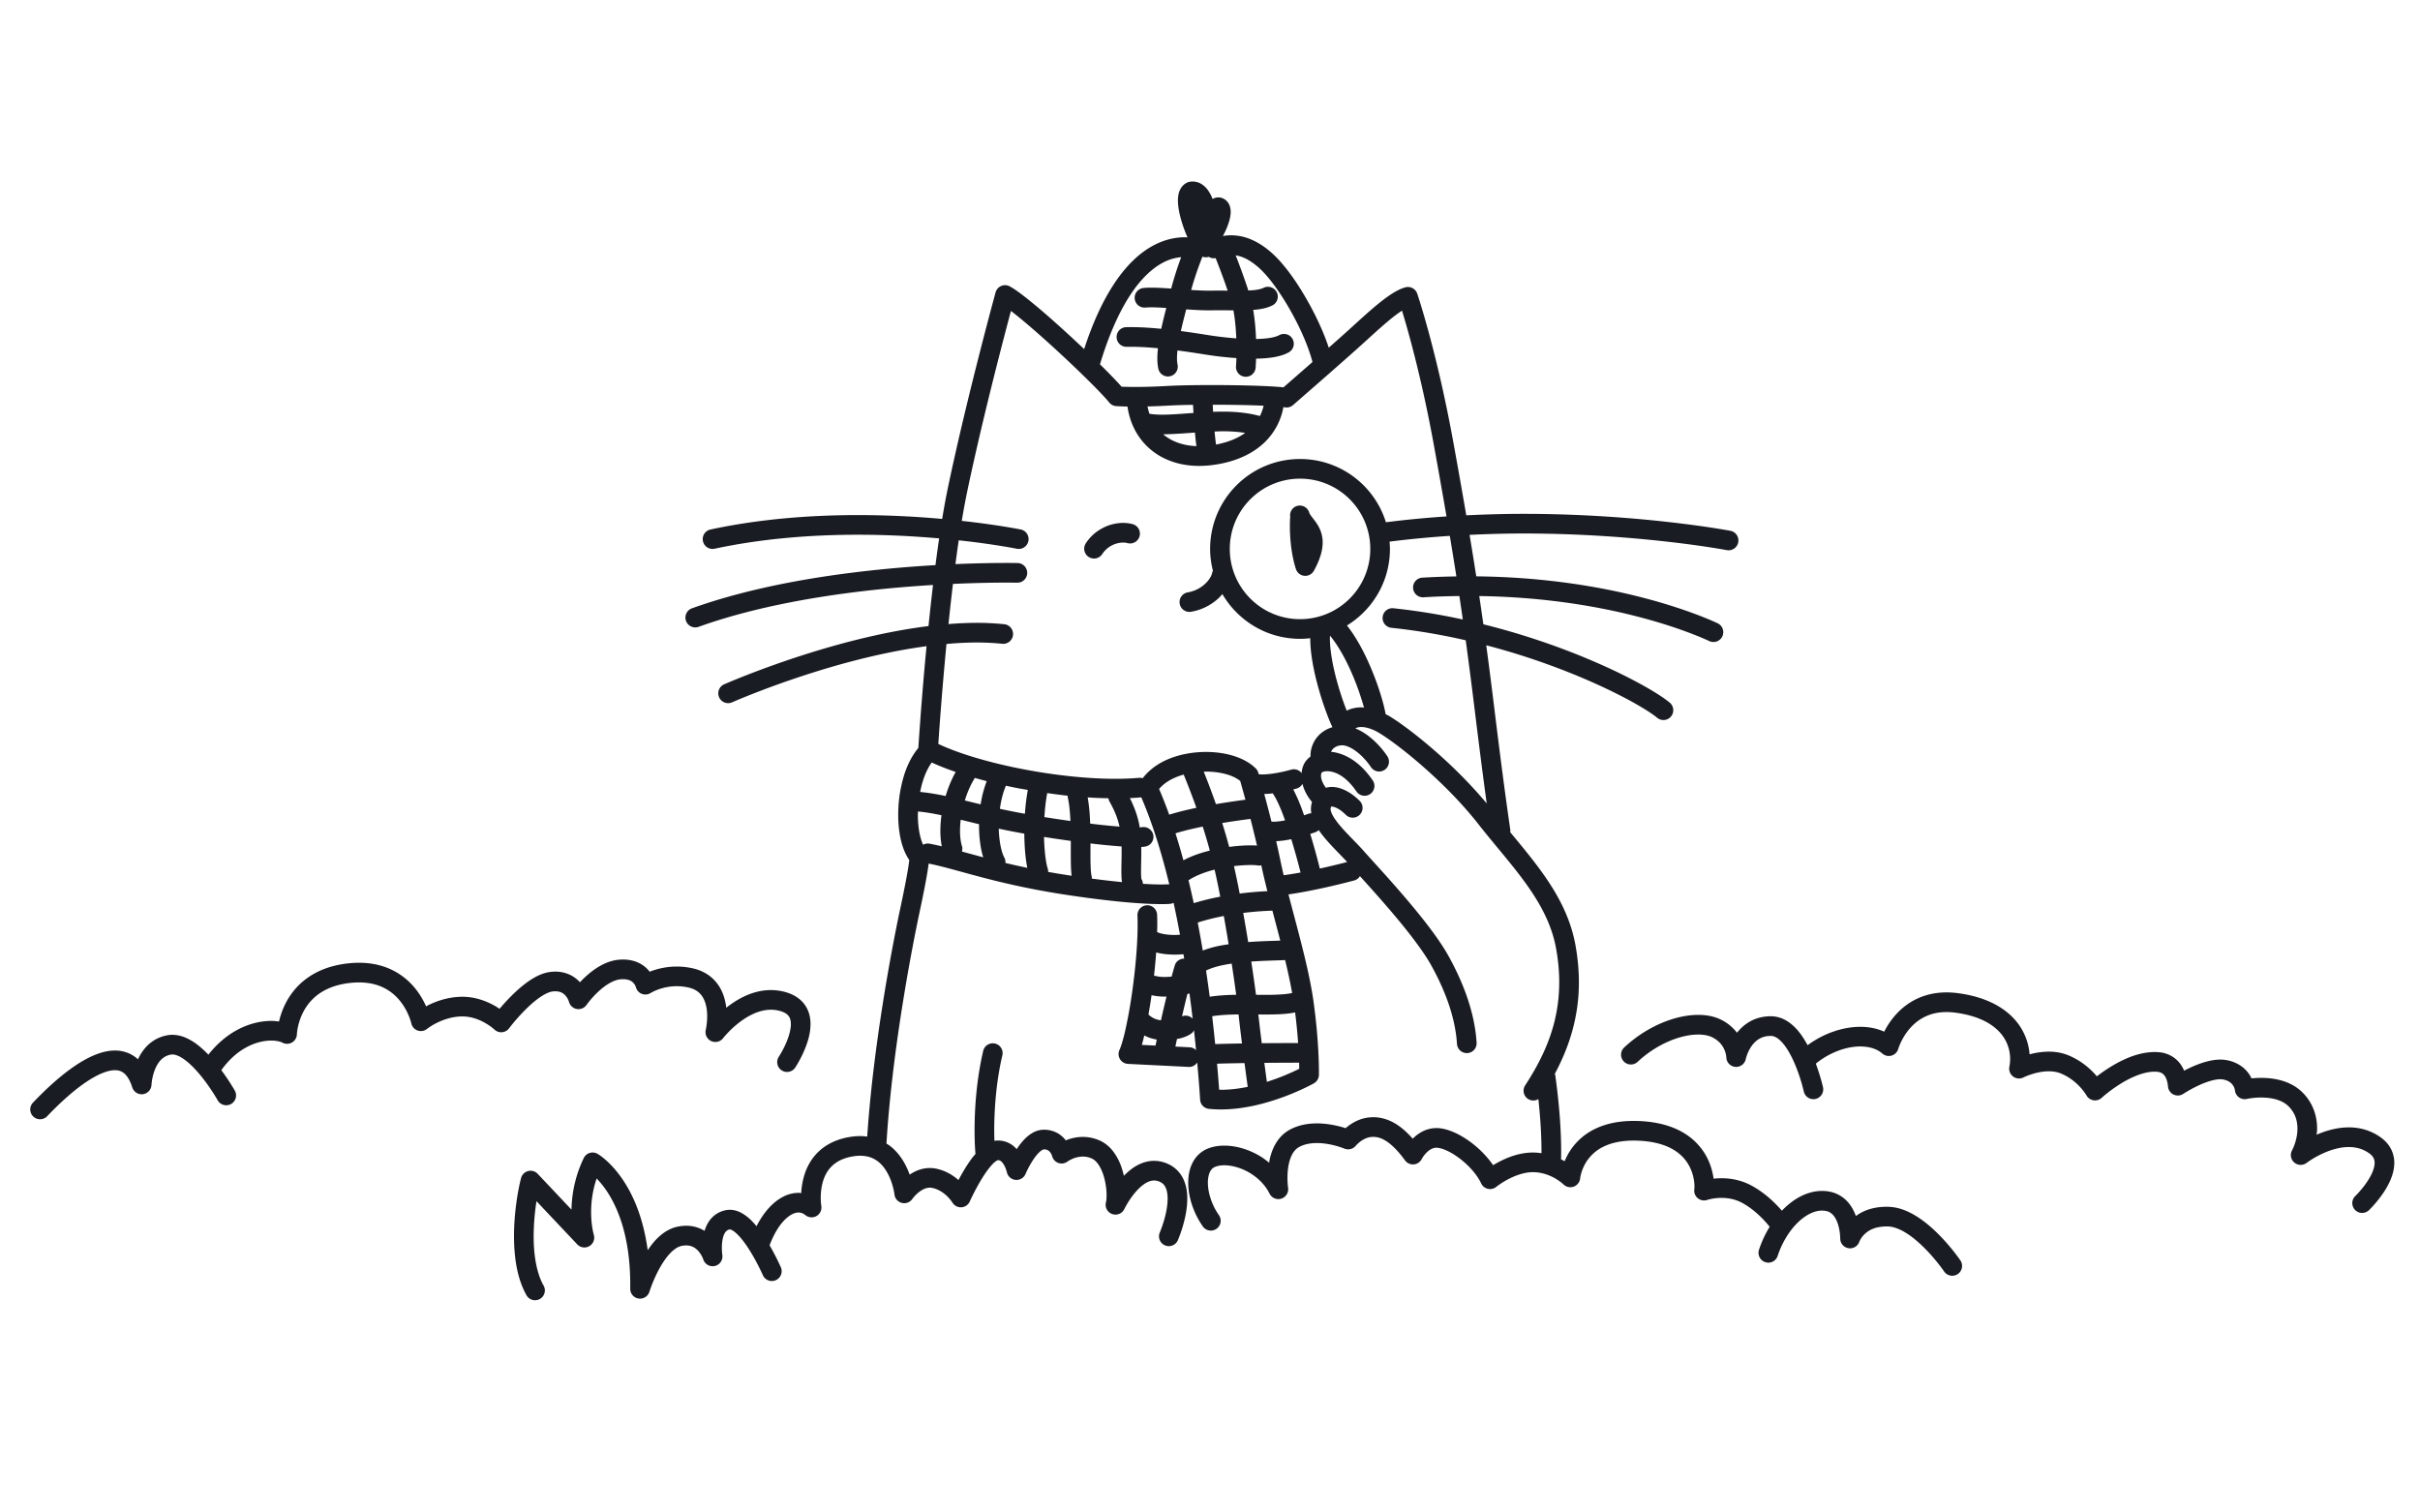 <svg xmlns="http://www.w3.org/2000/svg" width="320" height="200" fill="none"><g fill="#191C22" clip-path="url(#a)"><path d="M69.68 133.313c.593-.575 1.247-1.132 1.864-1.536.614-.41 1.194-.644 1.551-.676.12-.014.23-.02.33-.02.418.002.687.091.907.209.323.175.559.466.711.739.076.135.127.259.157.34l.028.084.003.011.002-.001c.125.487.523.864 1.019.956.5.094 1.013-.116 1.304-.534v.001a12.48 12.48 0 0 1 1.522-1.722c.448-.422.966-.837 1.49-1.14.524-.305 1.045-.492 1.501-.528.114-.01.218-.014.315-.014.457.001.749.087.961.188.313.152.486.363.603.557.056.095.092.182.11.234l.016.049.003-.001a1.297 1.297 0 0 0 1.968.792v.001l.06-.036c.294-.173 1.623-.862 3.382-.857.496 0 1.027.052 1.59.183.5.117.87.297 1.165.514.44.326.74.756.955 1.319.212.559.316 1.245.315 1.963 0 .613-.074 1.247-.195 1.836a1.302 1.302 0 0 0 .734 1.444c.55.251 1.202.087 1.57-.391.008-.013.787-1.009 1.982-1.957.597-.474 1.296-.935 2.037-1.266.742-.333 1.518-.535 2.299-.535.422.001.847.058 1.286.19.647.2.916.443 1.088.685.168.244.263.572.264 1.032.01.82-.363 1.95-.775 2.817a13.756 13.756 0 0 1-.743 1.373l-.048.074-.01.016v.001a1.3 1.3 0 1 0 2.163 1.442c.024-.037.503-.756.994-1.807.485-1.057 1.009-2.428 1.019-3.916.002-.822-.18-1.717-.72-2.504-.536-.789-1.406-1.386-2.484-1.703a6.985 6.985 0 0 0-2.034-.299c-1.25 0-2.402.324-3.41.782-.96.439-1.786.997-2.491 1.554-.108-.911-.354-1.824-.842-2.664a5.229 5.229 0 0 0-1.41-1.577 5.691 5.691 0 0 0-2.12-.955 9.532 9.532 0 0 0-2.18-.251 9.803 9.803 0 0 0-3.588.688c-.034-.046-.055-.088-.093-.134a3.971 3.971 0 0 0-1.332-1.035c-.578-.28-1.285-.448-2.089-.446-.172 0-.35.007-.532.023-.983.084-1.861.444-2.626.892-1.047.617-1.895 1.406-2.54 2.089a4.232 4.232 0 0 0-1.106-.876 4.439 4.439 0 0 0-2.155-.529c-.201 0-.407.012-.619.036-1.064.127-1.99.614-2.853 1.196-1.287.883-2.436 2.044-3.295 2.995-.222.247-.423.478-.6.688a10.187 10.187 0 0 0-.594-.373c-1.043-.595-2.535-1.216-4.332-1.218l-.207.003h.006c-1.784.049-3.285.602-4.348 1.132-.089.044-.156.086-.239.13a10.796 10.796 0 0 0-1.173-2.021 9.13 9.13 0 0 0-2.908-2.573c-1.277-.71-2.881-1.17-4.794-1.167-.464 0-.946.026-1.447.081-2.199.24-3.943.929-5.274 1.855-2.005 1.391-3.03 3.262-3.542 4.744-.135.392-.236.757-.312 1.088a7.45 7.45 0 0 0-1.025-.08c-1.38.001-2.983.357-4.592 1.24-1.29.708-2.573 1.766-3.722 3.225a12.82 12.82 0 0 0-1.443-1.311 7.412 7.412 0 0 0-1.532-.921 4.494 4.494 0 0 0-1.786-.395c-.225 0-.453.02-.678.062a4.997 4.997 0 0 0-2.723 1.464 6.305 6.305 0 0 0-1.154 1.725c-.041-.039-.076-.085-.12-.122-.835-.724-1.894-1.058-2.914-1.05-.97.002-1.918.261-2.852.661-1.4.604-2.787 1.538-4.14 2.63-1.35 1.093-2.661 2.347-3.855 3.601a1.3 1.3 0 0 0 1.884 1.793v-.001c1.51-1.589 3.212-3.161 4.832-4.3.808-.569 1.595-1.029 2.306-1.334.71-.307 1.34-.452 1.825-.45.52.009.863.127 1.226.427.358.304.75.869 1.063 1.855a1.301 1.301 0 0 0 2.538-.344 6.96 6.96 0 0 1 .465-2.047c.195-.483.465-.938.8-1.273.34-.335.723-.569 1.295-.679l.202-.019c.2 0 .453.052.753.182.525.223 1.165.692 1.782 1.29.93.894 1.813 2.057 2.444 2.983a27.493 27.493 0 0 1 .945 1.489l.05.085.013.024a1.3 1.3 0 0 0 2.269-1.271c-.02-.031-.71-1.26-1.784-2.708 1.034-1.442 2.167-2.389 3.263-2.993 1.22-.672 2.408-.918 3.34-.918.691-.004 1.24.147 1.489.282.396.207.877.195 1.262-.033.384-.227.626-.639.638-1.084 0 0 .004-.094.023-.268.065-.612.348-2.133 1.321-3.499a6.602 6.602 0 0 1 2.048-1.884c.91-.537 2.086-.962 3.657-1.136.41-.045.797-.066 1.162-.066 1.506.002 2.635.346 3.534.841 1.343.742 2.197 1.879 2.717 2.862.258.488.43.932.533 1.243.052.156.087.278.108.357l.021.084.003.014a1.297 1.297 0 0 0 2.093.735v.001a7.747 7.747 0 0 1 1.347-.819c.821-.402 1.942-.789 3.174-.82h.006l.127-.002c1.176-.003 2.255.424 3.04.875.391.224.705.449.914.613.105.082.183.149.232.192l.05.045.008.008v-.001c.268.256.636.387 1.004.357.37-.03.715-.221.937-.518l.034-.046a25.4 25.4 0 0 1 2.33-2.617ZM316.17 151.942c-.302-.593-.775-1.125-1.38-1.553-1.34-.958-2.831-1.317-4.203-1.313-1.609.005-3.071.457-4.256.971.027-.267.062-.53.063-.813 0-.746-.107-1.542-.387-2.336a6.497 6.497 0 0 0-1.398-2.291c-.826-.884-1.844-1.404-2.826-1.699-.987-.295-1.953-.378-2.783-.379-.484.001-.918.03-1.286.068-.051-.104-.089-.203-.153-.314a4.216 4.216 0 0 0-1.117-1.247 4.79 4.79 0 0 0-1.94-.838 4.557 4.557 0 0 0-.905-.086c-.794.002-1.558.17-2.282.397-.937.298-1.807.703-2.507 1.069a4.966 4.966 0 0 0-.305-.598 3.876 3.876 0 0 0-1.196-1.234 4.011 4.011 0 0 0-1.889-.614 6.074 6.074 0 0 0-.514-.02c-2.325.017-4.443 1.096-6.048 2.1-.621.394-1.16.784-1.592 1.116-.086-.102-.161-.197-.261-.306-.756-.824-1.904-1.817-3.499-2.475-.876-.361-1.767-.485-2.591-.485a9.827 9.827 0 0 0-2.538.357 7.812 7.812 0 0 0-2.153-4.805c-1.545-1.626-3.939-2.831-7.278-3.279a11.499 11.499 0 0 0-1.549-.107c-1.716-.002-3.179.421-4.357 1.066-1.773.97-2.89 2.391-3.571 3.545-.12.205-.222.398-.317.584-.977-.444-2.063-.645-3.165-.645-2.345.009-4.839.871-6.968 2.432-.398-.741-.857-1.461-1.42-2.091-.425-.471-.91-.896-1.484-1.215a4.012 4.012 0 0 0-1.957-.522c-1.181-.004-2.209.332-3.008.842-.61.39-1.085.859-1.461 1.339a5.996 5.996 0 0 0-2.109-1.723c-.905-.451-1.933-.637-3.018-.639-1.544.002-3.226.383-4.911 1.104a17.033 17.033 0 0 0-4.884 3.208 1.3 1.3 0 0 0 1.777 1.898 14.436 14.436 0 0 1 4.132-2.716c1.405-.605 2.778-.896 3.886-.894.78-.001 1.419.144 1.854.364.977.495 1.392 1.14 1.632 1.704.115.28.173.536.2.709l.023.189.002.033.003-.001a1.298 1.298 0 0 0 2.57.241h.001c.001-.024.208-.908.736-1.668.263-.382.593-.729.998-.975.408-.246.889-.412 1.577-.416.23.002.442.058.696.197.44.237.965.776 1.432 1.5.709 1.08 1.29 2.519 1.668 3.667a24.282 24.282 0 0 1 .533 1.847l.025.106.007.03a1.3 1.3 0 1 0 2.539-.562c-.01-.038-.318-1.423-.949-3.117 1.789-1.468 4.033-2.28 5.878-2.271 1.234.001 2.241.339 2.919.936a1.3 1.3 0 0 0 2.108-.626s.022-.075.072-.215c.174-.491.701-1.712 1.696-2.74a6.154 6.154 0 0 1 1.854-1.333c.75-.344 1.643-.571 2.761-.572.375 0 .774.026 1.201.084 2.911.396 4.683 1.382 5.742 2.494a5.196 5.196 0 0 1 1.463 3.627c0 .353-.035.698-.1 1.026-.097.488.095.991.492 1.291.396.299.93.345 1.373.12v.001a7.921 7.921 0 0 1 1.063-.418c.63-.204 1.467-.393 2.284-.391.563 0 1.11.086 1.601.289 1.139.468 2.002 1.204 2.573 1.828a7.338 7.338 0 0 1 .775 1.007l.03.049v.001a1.298 1.298 0 0 0 2.022.326l.005-.005a18.337 18.337 0 0 1 2.461-1.832c1.369-.863 3.121-1.629 4.524-1.613.109 0 .211.003.307.011l.006.001c.329.027.523.108.68.206.229.147.41.387.549.721.137.327.208.723.229 1.013a1.302 1.302 0 0 0 2.017.982l.004-.002c.063-.043.846-.552 1.854-1.033a11.844 11.844 0 0 1 1.599-.639c.537-.167 1.055-.262 1.448-.26.153 0 .284.013.39.035h.003c.429.088.7.227.899.374a1.642 1.642 0 0 1 .626.99l.01.057v.001h.002a1.295 1.295 0 0 0 1.586 1.144 9.573 9.573 0 0 1 1.885-.184c.649-.001 1.378.071 2.034.269.66.199 1.233.512 1.676.985.415.445.676.903.845 1.379.168.476.239.973.239 1.472.008 1.155-.414 2.324-.721 2.894a1.297 1.297 0 0 0 .312 1.601 1.298 1.298 0 0 0 1.631.035h.001a12 12 0 0 1 1.831-1.096c1.056-.522 2.438-.997 3.739-.992.947.004 1.835.223 2.696.831.315.226.474.429.573.62.097.192.142.39.144.644.002.367-.119.848-.347 1.353-.338.757-.899 1.543-1.373 2.113-.237.286-.451.521-.603.681l-.176.18-.043.043-.009.008v.001a1.3 1.3 0 0 0 1.796 1.88c.035-.035.818-.781 1.631-1.899.406-.56.82-1.214 1.148-1.942.325-.727.573-1.536.576-2.418a3.983 3.983 0 0 0-.43-1.829Z"/><path d="m285.418 139.131.002.001h.005l-.007-.001ZM294.503 140.198h.002l.001.001-.003-.001ZM95.956 160.029l.001-.001h.003l-.004.001ZM123.817 154.539l.003.001-.003-.001ZM190.6 149.219h.004-.004ZM241.756 157.543h.001l.003.001-.004-.001Z"/><path d="M256.388 163.268c-.848-.855-1.839-1.727-2.945-2.421-1.104-.689-2.34-1.221-3.701-1.266a6.963 6.963 0 0 0-.278-.005c-1.136-.001-2.11.214-2.911.558-.442.188-.811.42-1.146.662-.237-.648-.583-1.331-1.144-1.933a4.27 4.27 0 0 0-2.506-1.319 5.26 5.26 0 0 0-.823-.064c-.964 0-1.895.254-2.749.677-.942.467-1.799 1.136-2.564 1.939-.113-.13-.231-.264-.361-.406-.85-.921-2.072-2.055-3.639-2.908-1.413-.769-2.838-.982-3.985-.982-.38 0-.73.024-1.046.059a8.801 8.801 0 0 0-.259-1.245 8.095 8.095 0 0 0-2.722-4.133c-1.543-1.245-3.782-2.116-6.852-2.243h.004a16.735 16.735 0 0 0-.731-.016c-2.134-.001-3.855.422-5.209 1.102a8.112 8.112 0 0 0-3.924 4.225c-.144-.082-.313-.161-.476-.242.007-.328.013-.658.013-.99 0-3.273-.306-6.704-.775-10.132-.009-.067-.046-.121-.065-.184 1.929-3.612 3.189-7.557 3.185-12.117 0-1.559-.145-3.186-.451-4.89-.652-3.628-2.321-6.692-4.324-9.506-1.339-1.879-2.829-3.659-4.307-5.445.008-.097.03-.19.016-.29-.7-4.793-1.38-10.08-2.113-16.06-.37-3.012-.719-5.748-1.073-8.367a93.726 93.726 0 0 1 10.648 3.475c3.13 1.234 5.797 2.487 7.849 3.575a42.337 42.337 0 0 1 2.592 1.481c.694.433 1.215.805 1.509 1.052a1.3 1.3 0 0 0 1.669-1.994c-.445-.371-1.038-.786-1.799-1.262-2.65-1.657-7.333-4.029-13.367-6.216a96.364 96.364 0 0 0-9.482-2.886 477.672 477.672 0 0 0-.541-3.733c7.968.115 14.697 1.193 19.831 2.441 5.427 1.319 9.097 2.82 10.587 3.514a1.3 1.3 0 0 0 1.098-2.357c-1.656-.77-5.462-2.319-11.071-3.683-5.396-1.312-12.467-2.437-20.842-2.521a490.785 490.785 0 0 0-.884-5.487c2.423-.112 4.805-.18 7.089-.18 7.683 0 14.429.552 19.248 1.104 2.409.275 4.336.55 5.658.757a89.586 89.586 0 0 1 1.899.317l.126.023a1.3 1.3 0 0 0 .486-2.554c-.053-.01-11.804-2.245-27.417-2.246-2.42 0-4.949.071-7.525.196a971.163 971.163 0 0 0-1.729-9.756c-2.175-11.96-4.739-19.507-4.755-19.554a1.297 1.297 0 0 0-1.577-.834c-.644.181-1.232.499-1.843.891-.912.59-1.863 1.367-2.837 2.213-.972.846-1.961 1.762-2.904 2.614-.643.582-1.55 1.388-2.539 2.26-.599-1.835-1.51-3.839-2.564-5.762-1.445-2.62-3.119-5.038-4.743-6.56-.984-.916-1.953-1.556-2.902-1.964a6.839 6.839 0 0 0-2.723-.578c-.374 0-.725.04-1.065.095.223-.415.434-.849.604-1.296.232-.627.416-1.225.425-1.901a2.375 2.375 0 0 0-.091-.673 1.803 1.803 0 0 0-.447-.768 1.598 1.598 0 0 0-.433-.312 1.503 1.503 0 0 0-1.328.003c-.036.019-.055.042-.089.062a5.287 5.287 0 0 0-.642-1.204 2.996 2.996 0 0 0-.794-.758 2.257 2.257 0 0 0-1.611-.324c-.107.02-.22.056-.318.102a1.932 1.932 0 0 0-.667.521 2.358 2.358 0 0 0-.459.952 3.9 3.9 0 0 0-.098.908c.002.652.115 1.324.282 2.015.24.98.597 1.982.987 2.853-.104-.004-.208-.014-.311-.014-1.425-.002-2.841.36-4.17 1.067-1.998 1.06-3.803 2.862-5.407 5.363-1.419 2.215-2.686 4.992-3.782 8.358a168.306 168.306 0 0 0-4.209-3.861 87.16 87.16 0 0 0-3.208-2.717c-.964-.766-1.754-1.35-2.419-1.715a1.306 1.306 0 0 0-1.13-.055 1.31 1.31 0 0 0-.745.853c-.003.013-3.747 13.657-6.293 25.778-.27 1.29-.526 2.697-.77 4.175a125.104 125.104 0 0 0-11.118-.51c-6.066.001-12.835.474-19.51 1.907a1.3 1.3 0 1 0 .546 2.542c6.437-1.383 13.034-1.849 18.964-1.848 3.955 0 7.601.208 10.718.484-.17 1.154-.332 2.336-.486 3.534-2.312.134-4.882.327-7.614.609-7.74.798-16.733 2.285-24.587 5.103a1.3 1.3 0 1 0 .879 2.448c7.534-2.708 16.362-4.183 23.975-4.965 2.502-.258 4.87-.44 7.023-.57-.216 1.823-.414 3.65-.596 5.434-5.644.701-11.301 2.171-15.983 3.642-6.436 2.027-11.01 4.049-11.04 4.061a1.3 1.3 0 1 0 1.05 2.379l.196-.085c.993-.428 5.669-2.394 11.776-4.246 4.157-1.263 8.982-2.453 13.74-3.091l-.096 1.014a469.55 469.55 0 0 0-.987 12.444c-.885 1.055-1.512 2.363-1.942 3.788a17.945 17.945 0 0 0-.72 5.055c0 1.245.129 2.453.409 3.55.232.896.567 1.718 1.054 2.429-.023.211-.064.534-.14 1.005-.157.979-.455 2.596-1.014 5.212-1.289 6.043-3.64 18.741-4.408 30.355a6.8 6.8 0 0 0-.927-.072c-.487 0-.997.047-1.529.143-1.313.236-2.408.706-3.28 1.336-1.313.945-2.08 2.221-2.494 3.426a9.61 9.61 0 0 0-.495 2.632c-.12-.011-.239-.032-.359-.031a4.427 4.427 0 0 0-1.981.489c-.93.466-1.754 1.209-2.479 2.161a11.843 11.843 0 0 0-1.091 1.764c-.21-.252-.424-.498-.651-.725a6.025 6.025 0 0 0-1.257-.985c-.465-.265-1.01-.463-1.626-.464a2.676 2.676 0 0 0-.547.055 3.463 3.463 0 0 0-1.7.874c-.583.556-.899 1.223-1.094 1.862-.042-.026-.08-.055-.124-.08a4.62 4.62 0 0 0-2.306-.599c-.356 0-.725.038-1.104.114-1.2.245-2.147.947-2.907 1.743-.405.43-.753.9-1.075 1.377-.545-4.046-1.777-6.954-3.049-8.952-1.705-2.683-3.451-3.717-3.592-3.796a1.289 1.289 0 0 0-1.03-.112c-.346.107-.627.35-.785.676a16.32 16.32 0 0 0-1.62 6.82l-4.469-4.734a1.297 1.297 0 0 0-1.266-.367 1.297 1.297 0 0 0-.936.928c-.363 1.389-.93 4.394-.933 7.691.008 2.654.354 5.494 1.662 7.822a1.3 1.3 0 0 0 2.261-1.283c-.954-1.66-1.33-4.129-1.323-6.539a30.78 30.78 0 0 1 .374-4.635l5.39 5.71a1.3 1.3 0 0 0 2.188-1.274c-.02-.067-.356-1.25-.355-3.003 0-1.251.17-2.786.73-4.437a12.054 12.054 0 0 1 1.645 2.144c1.388 2.28 2.798 6.005 2.801 11.9l-.003.518a1.298 1.298 0 0 0 2.542.398l.003-.009c.04-.135.532-1.642 1.355-3.115.41-.736.903-1.459 1.42-1.989.52-.536 1.039-.848 1.483-.933.223-.044.42-.063.593-.063.436.003.744.105 1.02.259.409.228.74.625.953.985.106.177.183.34.23.451l.046.12.008.022.002-.001a1.298 1.298 0 0 0 2.522-.589 7.014 7.014 0 0 1-.059-.935c-.004-.557.076-1.252.27-1.708.095-.23.207-.393.318-.497a.851.851 0 0 1 .436-.217h.004l.021-.003c.034-.001.149.015.342.125.338.185.839.651 1.314 1.256.723.906 1.422 2.096 1.92 3.044.25.475.452.89.591 1.184l.158.342.039.089.012.025a1.3 1.3 0 0 0 2.384-1.036c-.013-.029-.597-1.378-1.501-2.929.556-1.493 1.271-2.631 1.977-3.345.36-.366.713-.621 1.028-.778.316-.157.587-.216.821-.217.308.006.578.087.916.353a1.3 1.3 0 0 0 2.096-1.233h.001c-.001-.007-.073-.447-.073-1.085-.004-.897.152-2.164.726-3.188a4.126 4.126 0 0 1 1.204-1.365c.537-.386 1.241-.707 2.221-.886.391-.07.745-.101 1.066-.101 1.022.006 1.716.291 2.303.722.873.642 1.471 1.733 1.809 2.701.169.48.277.92.34 1.231.031.155.052.279.063.359l.013.087.002.017a1.3 1.3 0 0 0 2.366.592c.036-.053.356-.481.81-.848.226-.184.483-.352.74-.465a1.87 1.87 0 0 1 .762-.174c.108 0 .214.01.324.034h.003c.822.171 1.498.646 1.971 1.108.235.229.415.449.531.604l.124.176.024.037.002.004.001-.001c.247.414.708.66 1.189.633a1.304 1.304 0 0 0 1.114-.771l.026-.056c.135-.299.809-1.744 1.648-3.085.416-.669.879-1.311 1.29-1.745a3.25 3.25 0 0 1 .531-.47l.153-.085.027-.01.086-.005c.154.005.224.033.36.132.196.142.44.513.582.861.074.172.127.332.16.442l.033.124.006.025.001-.001a1.299 1.299 0 0 0 2.469.227l.002-.004c.03-.075.448-1.03 1.027-1.888.285-.428.615-.828.899-1.069.14-.121.266-.201.352-.24l.14-.043c.273.003.42.058.544.125.18.099.329.281.428.468.049.091.083.176.101.229l.016.052.001.002.002-.001a1.3 1.3 0 0 0 .821.919c.414.149.875.076 1.225-.189l.001.001c.01-.008.254-.183.625-.345a3.528 3.528 0 0 1 1.389-.307 2.87 2.87 0 0 1 1.192.259c.254.114.508.318.755.635.37.47.691 1.188.894 1.961.207.772.303 1.598.302 2.257.002.414-.04.766-.088.96a1.298 1.298 0 0 0 .832 1.528 1.298 1.298 0 0 0 1.606-.667l.001-.002c.009-.022.524-1.073 1.317-2.044.396-.488.861-.951 1.322-1.26.466-.313.897-.464 1.296-.463.231.001.466.044.75.172.403.19.596.406.773.765.169.356.265.875.263 1.473.003.975-.249 2.121-.513 2.993a16.862 16.862 0 0 1-.477 1.359l-.031.073-.007.017a1.3 1.3 0 1 0 2.382 1.042c.015-.034.317-.726.623-1.742.304-1.019.62-2.354.623-3.742-.002-.849-.119-1.732-.506-2.571a4.087 4.087 0 0 0-2.062-2.038 4.404 4.404 0 0 0-1.818-.401c-1.08.001-2.023.409-2.785.932a8.103 8.103 0 0 0-1.212 1.049 10.504 10.504 0 0 0-.402-1.365 7.348 7.348 0 0 0-1.031-1.883c-.446-.573-1.019-1.084-1.741-1.409a5.463 5.463 0 0 0-2.258-.488 5.98 5.98 0 0 0-2.253.457 3.565 3.565 0 0 0-1.08-.951 3.67 3.67 0 0 0-1.82-.459 2.925 2.925 0 0 0-1.271.301c-.646.314-1.132.77-1.554 1.248-.288.331-.542.68-.768 1.022a3.785 3.785 0 0 0-.478-.455 3.157 3.157 0 0 0-2.358-.659c-.037.004-.07.015-.106.021-.015-.43-.026-.889-.025-1.394-.002-2.723.248-6.418 1.068-9.888a1.3 1.3 0 1 0-2.53-.597c-.884 3.752-1.137 7.606-1.138 10.485 0 1.259.049 2.312.121 3.12-.159.189-.324.371-.475.573-.702.946-1.309 2.004-1.775 2.881-.695-.606-1.651-1.232-2.92-1.502a4.175 4.175 0 0 0-.866-.091c-.723 0-1.373.188-1.918.444-.277.13-.52.28-.749.434-.145-.4-.322-.825-.545-1.26-.47-.906-1.144-1.857-2.136-2.601-.12-.09-.259-.163-.388-.246.696-11.583 3.106-24.655 4.406-30.733.565-2.645.871-4.299 1.038-5.344.064-.401.107-.709.137-.954 3.995.807 9.043 2.777 18.579 4.195 6.79 1.01 10.504 1.171 12.197 1.171.75 0 1.103-.031 1.15-.035.166-.017.318-.069.458-.14.304 1.385.585 2.795.85 4.221-.212.01-.427.033-.633.033-.977.006-1.871-.136-2.391-.382.008-.339.021-.687.021-1.012 0-.461-.008-.907-.026-1.335a1.301 1.301 0 0 0-2.598.11v-.001c.016.386.024.796.024 1.226.001 2.812-.342 6.441-.825 9.636a61.108 61.108 0 0 1-.795 4.317c-.275 1.22-.573 2.198-.783 2.651a1.301 1.301 0 0 0 1.119 1.836l8.045.403c.467.023.872-.219 1.119-.578.13 1.439.225 2.643.287 3.49a106.506 106.506 0 0 1 .095 1.414c.037.639.53 1.153 1.166 1.218.529.054 1.059.079 1.586.079 3.16-.004 6.198-.875 8.474-1.728 2.274-.856 3.782-1.707 3.823-1.73.401-.226.652-.648.661-1.108 0-.007.002-.127.002-.346 0-1.105-.057-4.738-.738-9.514-.418-2.917-1.254-6.267-2.112-9.538-.401-1.53-.807-3.039-1.178-4.472 4.067-.581 8.669-1.841 8.699-1.847.327-.089.584-.301.751-.568a202.658 202.658 0 0 1 3.823 4.31c2.192 2.553 4.472 5.433 5.611 7.498 2.394 4.324 3.231 7.745 3.399 10.374a1.3 1.3 0 0 0 2.595-.165c-.192-3.044-1.166-6.863-3.72-11.469-1.335-2.399-3.67-5.31-5.911-7.93-2.235-2.608-4.384-4.909-5.23-5.872-.923-1.048-2.105-2.16-3.023-3.219-.458-.526-.845-1.034-1.091-1.465-.252-.432-.337-.769-.332-.922l.002-.032a.884.884 0 0 1 .049-.268l.013-.026.086-.01c.126-.003.389.048.721.22.332.17.729.454 1.137.863a1.3 1.3 0 0 0 1.838-1.839c-.573-.572-1.172-1.02-1.786-1.336-.615-.315-1.25-.506-1.91-.508a2.816 2.816 0 0 0-.769.112c-.467-.613-.654-1.213-.65-1.589 0-.179.035-.302.066-.367l.068-.091.003-.002c.044-.035.313-.148.693-.143.852.008 2.319.446 3.861 2.681a1.299 1.299 0 1 0 2.147-1.466c-1.717-2.533-3.779-3.616-5.514-3.782.071-.159.173-.3.306-.427.27-.252.664-.43 1.178-.431.411-.013 1.127.253 1.846.8.721.536 1.438 1.311 1.959 2.096a1.3 1.3 0 0 0 2.164-1.441 11.31 11.31 0 0 0-2.566-2.738 7.597 7.597 0 0 0-1.673-.955c.162-.097.409-.18.783-.18.589-.004 1.451.222 2.422.816 1.279.776 3.517 2.441 5.924 4.57 2.413 2.131 5.019 4.741 7.122 7.429 2.211 2.822 4.536 5.396 6.419 8.045 1.887 2.651 3.325 5.349 3.883 8.457.28 1.561.41 3.032.41 4.431-.005 5.208-1.777 9.465-4.501 13.632a1.3 1.3 0 0 0 .375 1.8 1.29 1.29 0 0 0 1.369.021c.256 2.389.412 4.74.412 6.98l-.002.174a7.828 7.828 0 0 0-1.127-.091c-1.808.007-3.395.656-4.555 1.269-.26.138-.495.275-.71.406a13.14 13.14 0 0 0-2.473-2.657 12.623 12.623 0 0 0-2.127-1.416c-.733-.379-1.477-.661-2.239-.783a4.189 4.189 0 0 0-.649-.052 4.111 4.111 0 0 0-1.949.499 5.124 5.124 0 0 0-1.196.907c-.66-.743-1.317-1.349-1.993-1.8-1.038-.698-2.148-1.046-3.223-1.041-.19 0-.376.011-.559.029-1.204.128-2.13.666-2.757 1.141-.127.097-.234.19-.338.28-.843-.271-2.236-.627-3.806-.633-1.125.001-2.364.189-3.529.806a4.752 4.752 0 0 0-1.606 1.396c-.603.822-.926 1.741-1.114 2.611-.028.134-.035.257-.058.388-.42-.346-.855-.666-1.311-.932-1.486-.865-3.105-1.326-4.625-1.33-.77.001-1.521.121-2.215.408-.905.368-1.593 1.076-1.99 1.878-.403.806-.561 1.7-.563 2.615.009 1.928.695 4.008 1.926 5.779a1.3 1.3 0 1 0 2.13-1.491c-.937-1.325-1.464-3.007-1.456-4.288-.001-.607.114-1.11.285-1.446.178-.338.365-.516.663-.645.307-.128.727-.211 1.22-.21.974-.004 2.209.325 3.314.974 1.11.648 2.085 1.596 2.675 2.779a1.3 1.3 0 0 0 2.448-.775 10.15 10.15 0 0 1-.08-1.31c-.002-.742.082-1.68.343-2.455.129-.388.298-.732.501-1.007.205-.276.436-.485.732-.643.666-.355 1.476-.503 2.31-.502.926-.002 1.86.182 2.545.371a11.297 11.297 0 0 1 1.028.337l.049.019.007.003.002.001a1.302 1.302 0 0 0 1.521-.383h.001l.007-.008c.043-.052.296-.336.667-.598.373-.265.847-.495 1.342-.543.1-.011.197-.016.291-.016.543.005 1.085.146 1.781.604.69.458 1.505 1.254 2.415 2.504.266.365.708.568 1.159.53a1.302 1.302 0 0 0 1.05-.708l.001.001s.056-.108.163-.269c.161-.242.44-.589.762-.835.33-.25.655-.391 1.03-.392l.239.019.004.001c.383.059.899.236 1.446.522.823.427 1.72 1.088 2.482 1.84.764.749 1.394 1.596 1.731 2.33a1.299 1.299 0 0 0 2.005.458c.035-.029.675-.539 1.601-1.02.926-.486 2.133-.923 3.245-.917 1.181-.002 2.203.402 2.935.823.364.209.652.42.842.571.094.076.164.137.207.176l.043.04.001.001a1.301 1.301 0 0 0 2.213-.803h.001c0-.046.165-1.362 1.086-2.558a5.543 5.543 0 0 1 2.044-1.646c.945-.454 2.212-.781 3.954-.782.2 0 .404.004.612.014h.004c1.766.075 3.083.422 4.071.889 1.478.705 2.265 1.668 2.746 2.641.475.967.599 1.965.597 2.535 0 .171-.012.303-.02.359-.063.452.112.899.466 1.187.351.287.821.369 1.25.22v.001c.021-.009.823-.27 1.879-.268.832 0 1.804.154 2.744.666 1.208.654 2.248 1.601 2.967 2.385.272.296.483.551.658.772a14.282 14.282 0 0 0-1.404 3.017 1.3 1.3 0 1 0 2.47.811c.555-1.7 1.507-3.256 2.594-4.331.542-.539 1.114-.958 1.671-1.232.559-.276 1.094-.408 1.598-.408.145 0 .285.011.422.032l.004.001c.464.077.736.249 1.004.526.396.41.686 1.142.822 1.815a6.82 6.82 0 0 1 .149 1.303l.001.042a1.299 1.299 0 0 0 2.529.388l.003.001c.01-.034.22-.565.742-1.043.53-.475 1.33-.959 2.854-.969l.192.003h.009c.689.015 1.535.327 2.398.871 1.296.808 2.585 2.092 3.513 3.167a25.364 25.364 0 0 1 1.403 1.774l.074.105.021.03a1.3 1.3 0 0 0 2.151-1.461c-.029-.039-1.146-1.688-2.837-3.397ZM156.207 43.511c.2-.867.428-1.748.648-2.604 1.04.072 2.082.13 3.032.13.145 0 .288 0 .426-.003h.008c.269-.006.543-.009.822-.009.638 0 1.298.01 1.953.016v.001c.204 1.067.328 2.39.382 3.702a44.726 44.726 0 0 1-3.764-.441 136.07 136.07 0 0 0-3.564-.527c.02-.089.036-.175.057-.265Zm4.936-5.086c-.295 0-.589.003-.881.01h.008c-.125.002-.253.003-.383.003-.71 0-1.529-.04-2.377-.094.315-1.14.692-2.265 1.017-3.158.184-.507.345-.923.472-1.245.14.047.297.081.473.082.126.002.247-.03.366-.063.27.168.585.228.909.169.285.725.674 1.733 1.06 2.793.184.506.361 1.015.53 1.513-.394-.005-.793-.01-1.194-.01Zm-10.357-1.198c.986-1.151 1.99-1.966 2.978-2.49a6.33 6.33 0 0 1 2.427-.731 44.282 44.282 0 0 0-1.324 4.152c-.948-.066-1.852-.12-2.634-.12-.352 0-.681.01-.992.04a1.3 1.3 0 1 0 .244 2.588c.196-.018.452-.028.748-.028.551-.001 1.24.034 1.986.083-.184.714-.373 1.46-.545 2.207-.042.184-.079.367-.119.55-1.363-.13-2.711-.223-4.036-.223-.199 0-.397.002-.594.006a1.3 1.3 0 1 0 .05 2.6c.181-.004.362-.006.544-.006 1.161 0 2.368.08 3.599.194-.047.443-.081.879-.082 1.3 0 .479.035.945.131 1.402a1.3 1.3 0 0 0 2.544-.537 4.276 4.276 0 0 1-.075-.866 9.447 9.447 0 0 1 .065-1.008c1.172.155 2.364.33 3.599.53 1.337.215 2.78.385 4.194.482-.012.381-.03.744-.055 1.074a1.3 1.3 0 0 0 2.594.193h-.001c.028-.375.048-.777.061-1.194a16.353 16.353 0 0 0 2.125-.156c.795-.125 1.517-.31 2.17-.663a1.3 1.3 0 1 0-1.249-2.28c-.231.13-.703.282-1.314.373a13.91 13.91 0 0 1-1.739.126 30.31 30.31 0 0 0-.371-3.853c.147-.012.3-.016.444-.032.765-.092 1.482-.234 2.16-.593a1.301 1.301 0 0 0-1.236-2.288c-.182.105-.627.234-1.22.298-.24.027-.516.043-.797.057-.032-.1-.056-.189-.089-.29a92.26 92.26 0 0 0-1.58-4.357c.333.053.685.146 1.071.311.633.273 1.353.73 2.158 1.479 1.271 1.173 2.896 3.46 4.236 5.91 1.222 2.215 2.23 4.596 2.687 6.404l-.735.643c-.964.844-1.85 1.617-2.494 2.178l-.604.526c-.296-.032-.628-.06-1.012-.086-2.057-.14-5.366-.215-8.504-.215-2.29 0-4.476.04-6.016.128a71.986 71.986 0 0 1-4.065.123c-.777 0-1.369-.016-1.763-.031l-.048-.002c-.582-.665-1.415-1.53-2.443-2.553-.129-.128-.279-.271-.413-.403 1.505-5.038 3.37-8.663 5.334-10.952Zm6.969 16.307c.015.28.035.648.061 1.07-1.534.11-2.965.232-4.159.229a10.18 10.18 0 0 1-1.666-.12 7.175 7.175 0 0 1-.251-.967c.769-.018 1.628-.05 2.592-.105a84.27 84.27 0 0 1 3.423-.107Zm.253 3.665c.031.342.063.684.098 1.007.031.282.065.534.1.786-1.892-.073-3.335-.665-4.401-1.564 1.313-.011 2.742-.123 4.203-.229Zm2.791 1.588c-.037-.258-.075-.55-.108-.864-.03-.274-.059-.565-.086-.861.364-.012.73-.033 1.09-.032a18.978 18.978 0 0 1 2.96.215c-.898.646-2.123 1.206-3.856 1.542Zm5.8-3.775c-1.59-.437-3.255-.58-4.904-.582-.429 0-.857.011-1.283.026-.022-.364-.04-.679-.054-.938 2.014.001 4.098.034 5.834.094.314.011.611.023.899.036a6.034 6.034 0 0 1-.492 1.364Zm-37.517 29.947c1.181 0 2.334.054 3.443.17a1.3 1.3 0 0 0 .27-2.586 35.811 35.811 0 0 0-3.713-.184 47.7 47.7 0 0 0-3.662.165c.181-1.752.377-3.535.591-5.312 3.147-.143 5.635-.172 7.081-.172.458 0 .812.003 1.051.006.239.003.357.006.357.006a1.3 1.3 0 0 0 .06-2.6c-.009 0-.53-.012-1.468-.012-1.411 0-3.768.026-6.753.155.14-1.068.284-2.122.435-3.147a106.285 106.285 0 0 1 6.091.828 68.835 68.835 0 0 1 1.492.266l.096.02a1.3 1.3 0 0 0 .517-2.549c-.031-.006-3.017-.61-7.792-1.137a93.71 93.71 0 0 1 .721-3.898c1.261-6.004 2.826-12.416 4.075-17.322.624-2.453 1.17-4.53 1.559-5.993l.146-.545c1.834 1.398 4.644 3.88 7.197 6.272a144.646 144.646 0 0 1 3.61 3.49c1.022 1.027 1.827 1.89 2.181 2.335.226.283.554.457.915.484.024.002.544.041 1.509.06.291 2.106 1.243 4.05 2.817 5.471 1.647 1.497 3.95 2.382 6.666 2.378.86 0 1.762-.087 2.704-.265 3.444-.644 5.646-2.229 6.898-3.945a8.54 8.54 0 0 0 1.53-3.563c.072.01.139.02.187.029a1.3 1.3 0 0 0 1.085-.298c.004-.004 6.453-5.608 9.009-7.922 1.276-1.154 2.594-2.38 3.777-3.352a18.284 18.284 0 0 1 1.625-1.215c.816 2.668 2.618 9.01 4.212 17.774.633 3.481 1.181 6.569 1.673 9.436-2.627.175-5.305.427-8.012.773-1.502-4.845-6.017-8.363-11.356-8.364-6.566 0-11.888 5.322-11.889 11.889 0 1.003.138 1.97.372 2.901-.04.09-.091.174-.11.275-.042.29-.351.916-.915 1.433a4.466 4.466 0 0 1-2.308 1.138 1.3 1.3 0 1 0 .438 2.563 7.067 7.067 0 0 0 3.649-1.805c.181-.172.34-.351.495-.532 2.061 3.533 5.882 5.914 10.268 5.915.457 0 .905-.032 1.349-.082l-.001.007c.005 2.29.587 4.9 1.254 7.173a41.395 41.395 0 0 0 1.025 3.038c.24.624.457 1.138.656 1.551a4.152 4.152 0 0 0-1.661.929 3.915 3.915 0 0 0-1.24 2.869l.002.08c-.395.287-.71.662-.903 1.079a3.32 3.32 0 0 0-.274 1.111 1.295 1.295 0 0 0-1.392-.453l-.017.005c-.106.031-.675.192-1.419.342-.741.15-1.663.286-2.422.284-.153 0-.283-.012-.416-.022l-.061-.208a1.284 1.284 0 0 0-.328-.556c-.797-.792-1.823-1.318-2.95-1.67-1.128-.348-2.37-.518-3.64-.518-1.67.001-3.389.293-4.942.931-1.331.549-2.538 1.389-3.426 2.542a1.29 1.29 0 0 0-.478-.052c-.971.087-2.027.13-3.142.13-3.812.001-8.308-.502-12.525-1.335-4.214-.83-8.166-2-10.853-3.262-.009-.005-.019-.003-.028-.007.145-2.166.511-7.3 1.082-13.224a45.129 45.129 0 0 1 3.926-.196Zm42.824-3.086a9.254 9.254 0 0 1-6.568-2.72 9.254 9.254 0 0 1-2.721-6.568 9.256 9.256 0 0 1 2.721-6.569 9.255 9.255 0 0 1 6.568-2.72 9.25 9.25 0 0 1 6.567 2.72 9.256 9.256 0 0 1 2.721 6.569 9.254 9.254 0 0 1-2.721 6.567 9.25 9.25 0 0 1-6.567 2.72Zm1.491 25.667c-.119.01-.238.014-.355.059l-.025.009c-.069.025-.281.102-.577.201-.146-.412-.289-.829-.443-1.224-.316-.803-.64-1.54-.989-2.193.274-.071.441-.121.454-.124.34-.101.606-.331.765-.619.203.82.615 1.635 1.253 2.387l.009.008c-.07.248-.121.502-.136.761l-.006.19c.002.188.022.368.05.545Zm-1.744 30.381c-.889.002-2.742.007-4.806.026a246.585 246.585 0 0 1-.455-3.802c.305.003.616.006.915.006.924 0 1.816-.016 2.647-.089.453-.04.884-.102 1.301-.186.19 1.51.316 2.88.398 4.045Zm-13.945-3.215c-.006-.007-.008-.016-.014-.022a1.3 1.3 0 0 0-1.394-.292c.22-.953.462-1.964.712-2.957l.273-.062a185 185 0 0 1 .423 3.333Zm-5.435-3.106a8.137 8.137 0 0 0 1.744.186c.079-.001.154-.007.232-.009a172.526 172.526 0 0 0-.736 3.145 3.384 3.384 0 0 1-.638-.148 2.735 2.735 0 0 1-1.013-.622c.145-.819.284-1.666.411-2.552Zm-.964 5.317c.237.122.477.232.717.314.314.108.626.182.934.234l-.166.794-1.803-.09c.107-.387.213-.8.318-1.252Zm12.153-5.374c-1.186.018-2.368.085-3.497.256a179.14 179.14 0 0 0-.489-3.458c.554-.278 1.31-.525 2.182-.708.386-.082.792-.152 1.21-.214.225 1.463.427 2.867.594 4.124Zm-2.344-6.453c-.727.155-1.421.352-2.073.606a153.01 153.01 0 0 0-.669-3.708 30.42 30.42 0 0 1 3.45-.864c.217 1.218.432 2.479.637 3.737-.453.068-.907.136-1.345.229Zm-3.268-5.664a119.799 119.799 0 0 0-.69-3.025c.929-.613 2.161-1.086 3.446-1.407.277 1.197.52 2.374.749 3.573a33.37 33.37 0 0 0-3.505.859Zm7.504-11.14c.287 1.121.585 2.326.863 3.53a11.66 11.66 0 0 0-.854-.033c-.765.001-1.752.066-2.827.206a73.465 73.465 0 0 0-.92-3.158 97.85 97.85 0 0 1 3.67-.536l.068-.009Zm-1.433 9.856a95.295 95.295 0 0 0-.754-3.614 19.802 19.802 0 0 1 2.196-.145c.463-.003.83.033.884.048.185.038.367.03.54-.009.218 1.059.496 2.217.8 3.419a44.558 44.558 0 0 0-3.663.318l-.003-.017Zm.074-14.875.197.697c.132.47.302 1.082.492 1.786-.757.098-2.13.285-3.734.555l-.165.029c-.468-1.34-.997-2.757-1.611-4.289.098-.003.197-.014.294-.013 1.034-.001 2.036.143 2.871.402.699.214 1.262.514 1.656.833Zm-7.473-.84a106.263 106.263 0 0 1 1.679 4.393c-1.249.259-2.492.561-3.597.909a57.38 57.38 0 0 0-1.336-3.402c.539-.637 1.304-1.171 2.249-1.56a8.846 8.846 0 0 1 1.005-.34Zm2.517 6.876c.353 1.105.662 2.156.936 3.171-1.189.297-2.392.695-3.491 1.287a84.727 84.727 0 0 0-1.047-3.569c1.05-.327 2.319-.628 3.602-.889Zm1.248 25.076c1.037-.164 2.236-.227 3.489-.239.122 1.142.285 2.496.454 3.84-1.296.02-2.533.047-3.542.084a212.104 212.104 0 0 0-.401-3.685Zm10.575-3.074c-.316.071-.697.13-1.134.167a29.05 29.05 0 0 1-2.421.079c-.395 0-.807-.004-1.223-.007a196.255 196.255 0 0 0-.627-4.395c.356-.025.712-.047 1.059-.065 1.296-.066 2.48-.089 3.419-.128.367 1.517.684 2.981.927 4.349Zm-5.812-6.733a267.473 267.473 0 0 0-.656-3.852 42.62 42.62 0 0 1 3.858-.302c.259.983.523 1.978.787 2.984.086.326.167.651.252.977-1.139.038-2.658.076-4.241.193Zm3.081-15.929-.004.001a191.91 191.91 0 0 0-.954-3.65c.385-.013.765-.041 1.135-.085.012.02.014.043.027.063.353.499.814 1.458 1.24 2.558.118.304.234.628.349.951-.547.104-1.081.175-1.508.172a3.6 3.6 0 0 1-.285-.01Zm-23.784 7.213c-.04-.124-.098-.534-.121-1.055a39.574 39.574 0 0 1-.033-1.907l.003-1.364.169.021a84.41 84.41 0 0 0 3.945.379l.003.373v.452c0 .791-.032 1.658-.032 2.428.001.484.01.924.064 1.34.005.04.014.081.02.121a121.52 121.52 0 0 1-3.992-.464c-.003-.108.005-.215-.026-.324Zm.32-6.888c-.163-.019-.345-.043-.512-.064-.04-1.19-.136-2.367-.33-3.461.937.063 1.846.096 2.742.112.024.153.068.305.149.447.729 1.27 1.106 2.343 1.321 3.302a86.562 86.562 0 0 1-3.37-.336Zm-21.463-8.138c.958.439 2.023.855 3.167 1.247a15.736 15.736 0 0 0-1.328 3.185 29.956 29.956 0 0 0-3.369-.543c.087-.439.186-.871.309-1.281.307-1.038.738-1.943 1.221-2.608Zm12.322 6.777a89.453 89.453 0 0 1-3.308-.657c.149-1.078.401-2.136.797-3.052.475.104.953.205 1.437.3.481.095.973.169 1.459.256a27.525 27.525 0 0 0-.385 3.153Zm-5.851-1.245c-.732-.177-1.427-.348-2.094-.512.308-1.008.724-2 1.262-2.875.021-.036.023-.076.041-.113.52.149 1.051.293 1.592.432a14.562 14.562 0 0 0-.801 3.068Zm-2.474 5.512c-.153-.469-.257-1.187-.256-2.019a12.22 12.22 0 0 1 .094-1.461c.759.187 1.558.385 2.423.592 0 .043-.005.089-.005.132 0 1.123.098 2.185.276 3.126.078.402.175.768.282 1.122-1.005-.268-1.939-.525-2.818-.765.062-.233.084-.48.004-.727Zm5.605 1.528c-.165-.284-.378-.888-.518-1.643a14.096 14.096 0 0 1-.221-2.183c1.04.223 2.157.446 3.378.66.01 1.09.068 2.114.165 3.002.064.568.14 1.069.233 1.521a97.894 97.894 0 0 1-2.894-.648 1.261 1.261 0 0 0-.143-.709Zm5.67-8.531c.904.13 1.809.254 2.706.35.005.061-.01.119.004.181v-.001c.202.873.305 1.984.359 3.161a174.952 174.952 0 0 1-3.442-.517c.064-1.075.182-2.158.373-3.174Zm-16.412 6.834a6.177 6.177 0 0 1-.364-1.051c-.214-.834-.329-1.845-.328-2.906 0-.147.011-.297.016-.445 1.007.097 2.024.269 3.104.5a15.714 15.714 0 0 0-.147 2.052c.001.734.062 1.42.19 2.056a38.329 38.329 0 0 0-1.63-.353 1.279 1.279 0 0 0-.841.147Zm16.531 3.588a1.296 1.296 0 0 0-.056-.455c-.111-.323-.252-1.021-.344-1.883a27.494 27.494 0 0 1-.144-2.285c1.232.196 2.412.369 3.545.524v.163c0 .527-.003 1.043-.003 1.537.001.74.006 1.428.036 2.037.017.312.038.599.071.873a108.13 108.13 0 0 1-3.105-.511Zm15.886 1.639v-.001c-.001 0-.065.006-.213.012s-.376.013-.693.013c-.54 0-1.345-.02-2.447-.088a1.276 1.276 0 0 0-.199-.643 2.807 2.807 0 0 1-.029-.286 12.421 12.421 0 0 1-.019-.756c0-.699.032-1.573.032-2.428v-.452l-.003-.304c.18-.01.348-.026.511-.05a1.3 1.3 0 1 0-.398-2.57 3.253 3.253 0 0 1-.319.026c-.021-.13-.036-.254-.063-.387-.209-1.05-.599-2.216-1.235-3.482a34.2 34.2 0 0 0 1.45-.094c.02-.002.035-.013.055-.016 1.459 3.385 2.683 7.304 3.706 11.52-.047 0-.089-.018-.136-.014Zm.919 9.302c.371 0 .728-.032 1.09-.056l.096.582c-.561 0-1.079.345-1.247.91-.138.466-.276.96-.413 1.466-.302.03-.608.051-.909.05a4.922 4.922 0 0 1-1.419-.182c.114-1.025.214-2.053.285-3.059.817.215 1.67.285 2.517.289Zm1.92 12.252-1.898-.095.037-.175c.05-.242.11-.521.175-.825.196-.041.404-.077.577-.127.293-.086.55-.18.779-.285.115-.054.223-.109.333-.176a1.89 1.89 0 0 0 .366-.281c.086-.085.136-.189.193-.29.102.926.193 1.806.274 2.632a1.283 1.283 0 0 0-.836-.378Zm3.89 5.609c-.057-.8-.147-1.978-.276-3.439 1.029-.036 2.306-.062 3.631-.081.18 1.369.337 2.516.422 3.141-1.158.237-2.361.392-3.543.39-.078 0-.155-.01-.234-.011Zm7.594-1.477c-.404.15-.837.295-1.283.436l-.032-.235c-.079-.582-.187-1.381-.305-2.274l.438-.004a754.69 754.69 0 0 1 3.247-.018l.915-.002c.009.313.014.584.017.808-.636.317-1.691.808-2.997 1.289Zm.504-28.835a101.57 101.57 0 0 0-.557-2.55 12.2 12.2 0 0 0 1.995-.268 87.686 87.686 0 0 1 1.061 3.748c.063.241.111.433.144.564l.024.096c-.753.139-1.509.264-2.233.361a59.883 59.883 0 0 1-.434-1.951Zm6.899-1.815c.684.724 1.371 1.41 1.928 2.015-.544.144-1.929.5-3.61.871-.015-.058-.517-2.122-1.255-4.54-.004-.012-.009-.024-.012-.037.425-.141.695-.244.709-.249.159-.06.297-.152.415-.261.526.774 1.169 1.501 1.825 2.201Zm1.872-17.99-.119-.3a39.45 39.45 0 0 1-1.405-4.487c-.414-1.673-.703-3.413-.701-4.793 0-.121.01-.228.015-.343 1.2 1.443 2.329 3.583 3.167 5.643a35.01 35.01 0 0 1 1.156 3.277c.061.206.115.401.167.591-.12-.008-.242-.03-.36-.03-.675 0-1.335.14-1.92.441Zm11.988 5.596c-2.51-2.215-4.797-3.93-6.294-4.843-.183-.11-.364-.197-.546-.292a21.52 21.52 0 0 0-.541-2.2 37.28 37.28 0 0 0-2.081-5.413c-.709-1.47-1.534-2.898-2.492-4.117 3.404-2.091 5.68-5.836 5.681-10.124 0-.325-.023-.645-.049-.964 2.688-.34 5.353-.591 7.966-.76.31 1.852.595 3.62.867 5.36-1.466.024-2.955.07-4.493.164a1.3 1.3 0 1 0 .159 2.595c1.623-.1 3.192-.145 4.731-.165.155 1.032.306 2.065.454 3.103a84.837 84.837 0 0 0-9.171-1.487 1.3 1.3 0 1 0-.27 2.587c3.402.354 6.697.933 9.826 1.648.398 2.911.789 5.95 1.205 9.344.543 4.422 1.056 8.47 1.572 12.229-2.042-2.444-4.349-4.743-6.524-6.665Z"/><path d="m249.74 159.58.001.001h.008l-.009-.001ZM162.195 26.566l.002.003.004.004-.006-.007ZM143.962 73.648a1.3 1.3 0 0 0 1.797-.39 3.292 3.292 0 0 1 1.24-1.123 3.299 3.299 0 0 1 1.506-.39c.217 0 .415.026.585.073a1.3 1.3 0 0 0 .684-2.509 4.814 4.814 0 0 0-1.269-.164 5.875 5.875 0 0 0-2.718.69 5.888 5.888 0 0 0-2.215 2.017 1.3 1.3 0 0 0 .39 1.796ZM173.594 68.514c-.296-.372-.445-.615-.472-.733a1.3 1.3 0 0 0-1.616-.877 1.288 1.288 0 0 0-.889 1.487c-.005.04-.027.073-.029.113-.018.371-.026.73-.026 1.077.002 3.42.778 5.604.814 5.706.172.48.614.816 1.122.856.508.04.996-.225 1.241-.672.797-1.458 1.156-2.656 1.159-3.738a4.303 4.303 0 0 0-.319-1.645c-.292-.707-.7-1.203-.985-1.574Z"/></g><defs><clipPath id="a"><path fill="#fff" d="M4 24h312.6v147.953H4z"/></clipPath></defs></svg>
